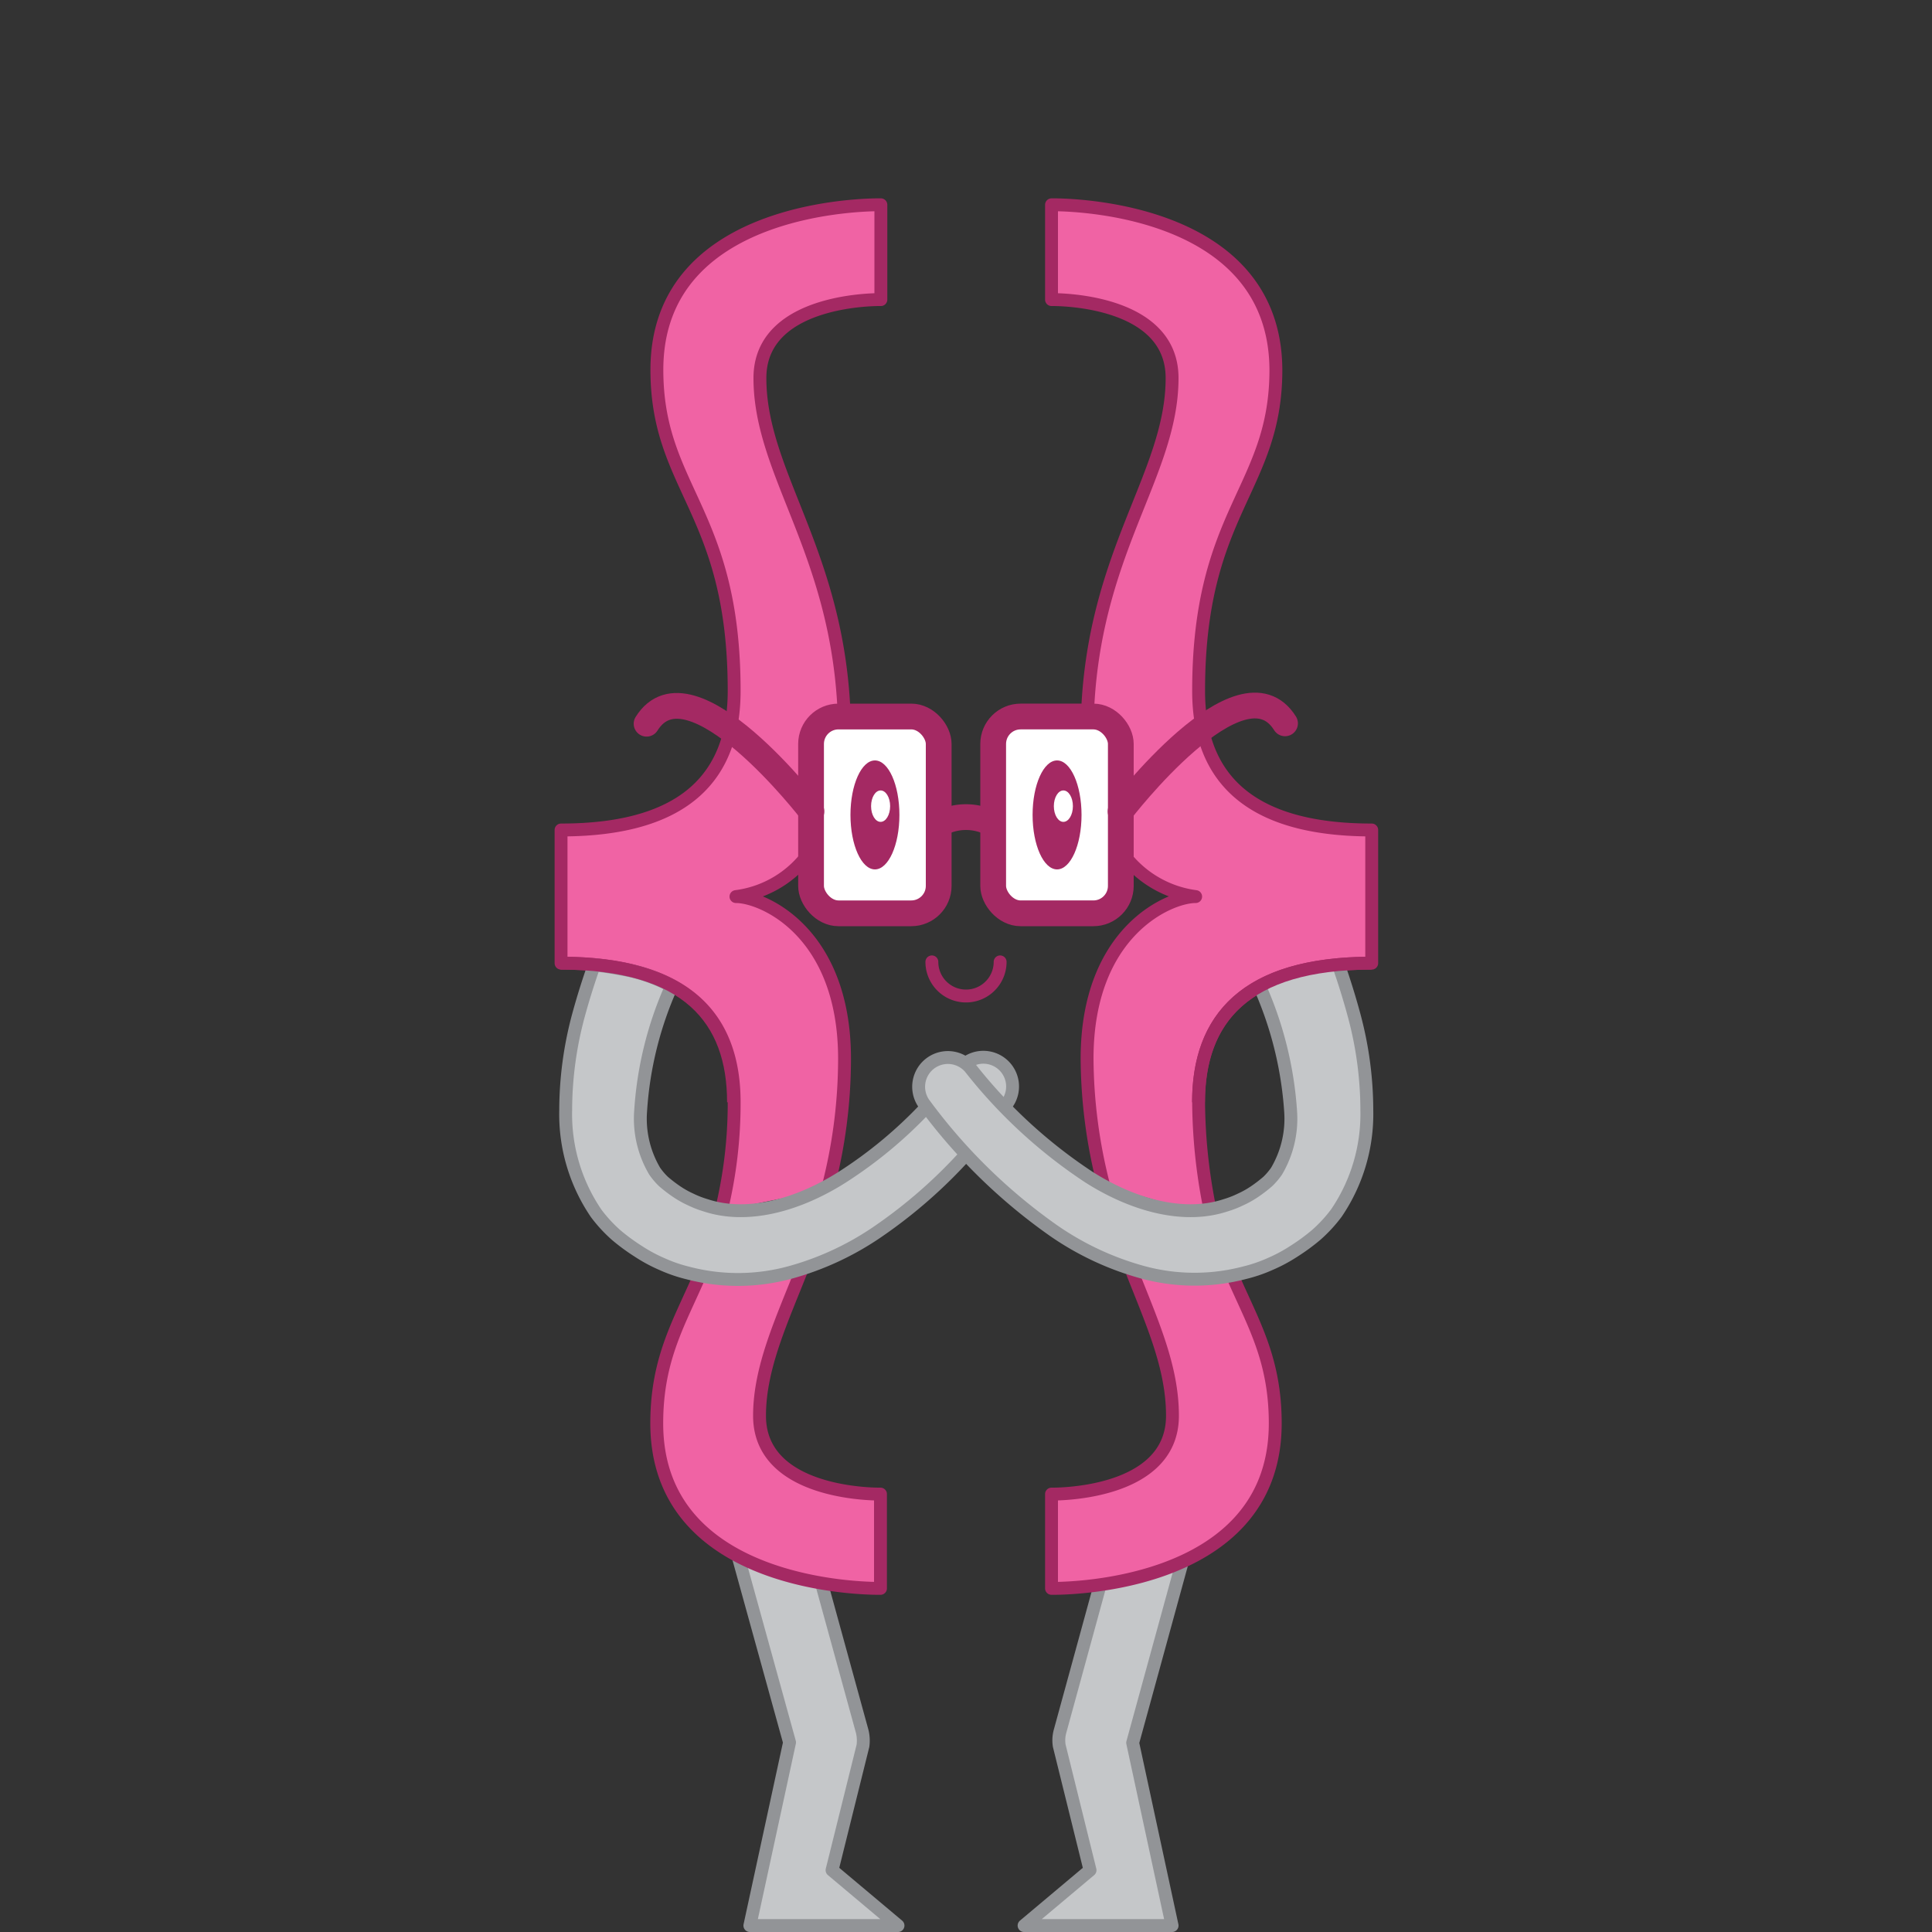 <svg data-name="Layer 1" xmlns="http://www.w3.org/2000/svg" viewBox="0 0 150 150"><rect x="0" y="0" width="150" height="150" fill="#333333" stroke="none"/><path d="m91.78 121.31-3.84 14L91 149.5H79.51l5.12-4.3-2.39-9.66a2.65 2.65 0 0 1 .06-1.12l3.09-11.28M57.3 120.81l4 14.47-3.08 14.22h11.5l-5.12-4.3 2.4-9.66a3 3 0 0 0-.06-1.12l-3.1-11.28" style="stroke-linejoin:round;fill:#c5c7c9;stroke:#929497"/><path d="M64.25 92.33a39.91 39.91 0 0 0 1.32-10.13c0-9.85-6.34-12.59-8.43-12.59a8.28 8.28 0 0 0 5.71-3.43 19 19 0 0 0 2.7-10.36C65.17 42.92 59 36.89 59 29.35c0-6.27 9.39-6.09 9.39-6.09V15.9S51 15.55 51 28.71c0 9.28 6 10.92 6 24.93 0 6.45-3.59 10.8-13.44 10.8v10.34c9.85 0 13.44 4.35 13.44 10.8A35.24 35.24 0 0 1 56 94M54.39 98.87c-1.62 3.78-3.4 6.57-3.4 11.64 0 13.16 17.37 12.81 17.37 12.81V116s-9.39.18-9.39-6.08c0-3.75 1.72-7.38 3.31-11.42M95.75 99.19c1.58 3.62 3.26 6.39 3.26 11.32 0 13.16-17.37 12.81-17.37 12.81V116s9.39.18 9.39-6.08c0-3.75-1.54-7.13-3.13-11.17M94.06 94.45a42.64 42.64 0 0 1-1-8.87c0-6.45 3.59-10.8 13.44-10.8V64.44c-9.85 0-13.44-4.35-13.44-10.8 0-14 6-15.65 6-24.93C99 15.55 81.64 15.9 81.64 15.9v7.36S91 23.08 91 29.35c0 7.54-6.22 13.56-6.58 26.47 0 0 .54 7.63 2.7 10.37a8.37 8.37 0 0 0 5.71 3.42c-2.09 0-8.43 2.74-8.43 12.59a40.28 40.28 0 0 0 1.28 9.8" style="stroke:#a42963;fill:#f063a4;stroke-linejoin:round"/><rect x="62.97" y="55.63" width="9.91" height="15.28" rx="2.13" style="stroke-width:2px;fill:#fff;stroke:#a42963;stroke-linejoin:round"/><ellipse cx="67.93" cy="63.27" rx="1.9" ry="4.23" style="fill:#a42963"/><path d="M63 63s-9.41-12.23-12.8-6.81" style="stroke-linecap:round;fill:none;stroke-width:2px;stroke:#a42963;stroke-linejoin:round"/><rect x="77.12" y="55.63" width="9.91" height="15.28" rx="2.13" transform="rotate(180 82.07 63.27)" style="stroke-width:2px;fill:#fff;stroke:#a42963;stroke-linejoin:round"/><ellipse cx="82.07" cy="63.27" rx="1.9" ry="4.23" style="fill:#a42963"/><path d="M87 63s9.38-12.26 12.77-6.84" style="stroke-linecap:round;fill:none;stroke-width:2px;stroke:#a42963;stroke-linejoin:round"/><path d="M73 63.93a4.33 4.33 0 0 1 4 0" style="fill:none;stroke-width:2px;stroke:#a42963;stroke-linejoin:round"/><path d="M77.65 74.68a2.65 2.65 0 0 1-5.3 0" style="stroke-linecap:round;fill:none;stroke:#a42963;stroke-linejoin:round"/><path d="M71.89 86a34.24 34.24 0 0 1-6.49 5.39c-3.4 2.16-7.34 3.27-10.61 2.19a7.6 7.6 0 0 1-1.18-.46 7.4 7.4 0 0 1-1.1-.62 10.94 10.94 0 0 1-1-.77 5.23 5.23 0 0 1-.68-.8 8 8 0 0 1-1.09-4.7 28 28 0 0 1 2.4-9.67 12.8 12.8 0 0 0-3-1.15c-1.52-.33-3-.5-3-.5a54.96 54.96 0 0 0-1.22 3.89 28.39 28.39 0 0 0-1 7.41 13.66 13.66 0 0 0 2.37 8 11.19 11.19 0 0 0 1.55 1.68 15.44 15.44 0 0 0 1.7 1.25 12 12 0 0 0 1.85 1 11.4 11.4 0 0 0 2 .69 15.31 15.31 0 0 0 8-.05 22.6 22.6 0 0 0 6.8-3.18 38.57 38.57 0 0 0 6.84-6M74.63 82.87a2.27 2.27 0 0 1 3.56 2.81" style="stroke-linejoin:round;fill:#c5c7c9;stroke:#929497"/><path d="M103.91 74.89c.43 1.21.87 2.63 1.21 3.89a28.39 28.39 0 0 1 1 7.41 13.66 13.66 0 0 1-2.37 8 11.19 11.19 0 0 1-1.55 1.68 15.44 15.44 0 0 1-1.7 1.25 12 12 0 0 1-1.85 1 11.4 11.4 0 0 1-2 .69 15.31 15.31 0 0 1-8-.05 22.6 22.6 0 0 1-6.8-3.18 43.52 43.52 0 0 1-10.1-9.88 2.27 2.27 0 0 1 3.56-2.81 39 39 0 0 0 9.23 8.5c3.4 2.16 7.34 3.27 10.61 2.19a7.6 7.6 0 0 0 1.18-.46 7.4 7.4 0 0 0 1.1-.62 10.94 10.94 0 0 0 1-.77 5.23 5.23 0 0 0 .68-.8 8 8 0 0 0 1.09-4.7 28.57 28.57 0 0 0-2.41-9.67" style="stroke-linejoin:round;fill:#c5c7c9;stroke:#929497"/><path d="M93.05 85.58c0-6.45 3.59-10.8 13.44-10.8M43.51 74.78c9.85 0 13.44 4.35 13.44 10.8" style="fill:none;stroke:#a42963;stroke-linejoin:round"/><ellipse cx="68.37" cy="62.59" rx=".74" ry="1.22" style="fill:#fff"/><ellipse cx="82.56" cy="62.59" rx=".74" ry="1.22" style="fill:#fff"/></svg>
